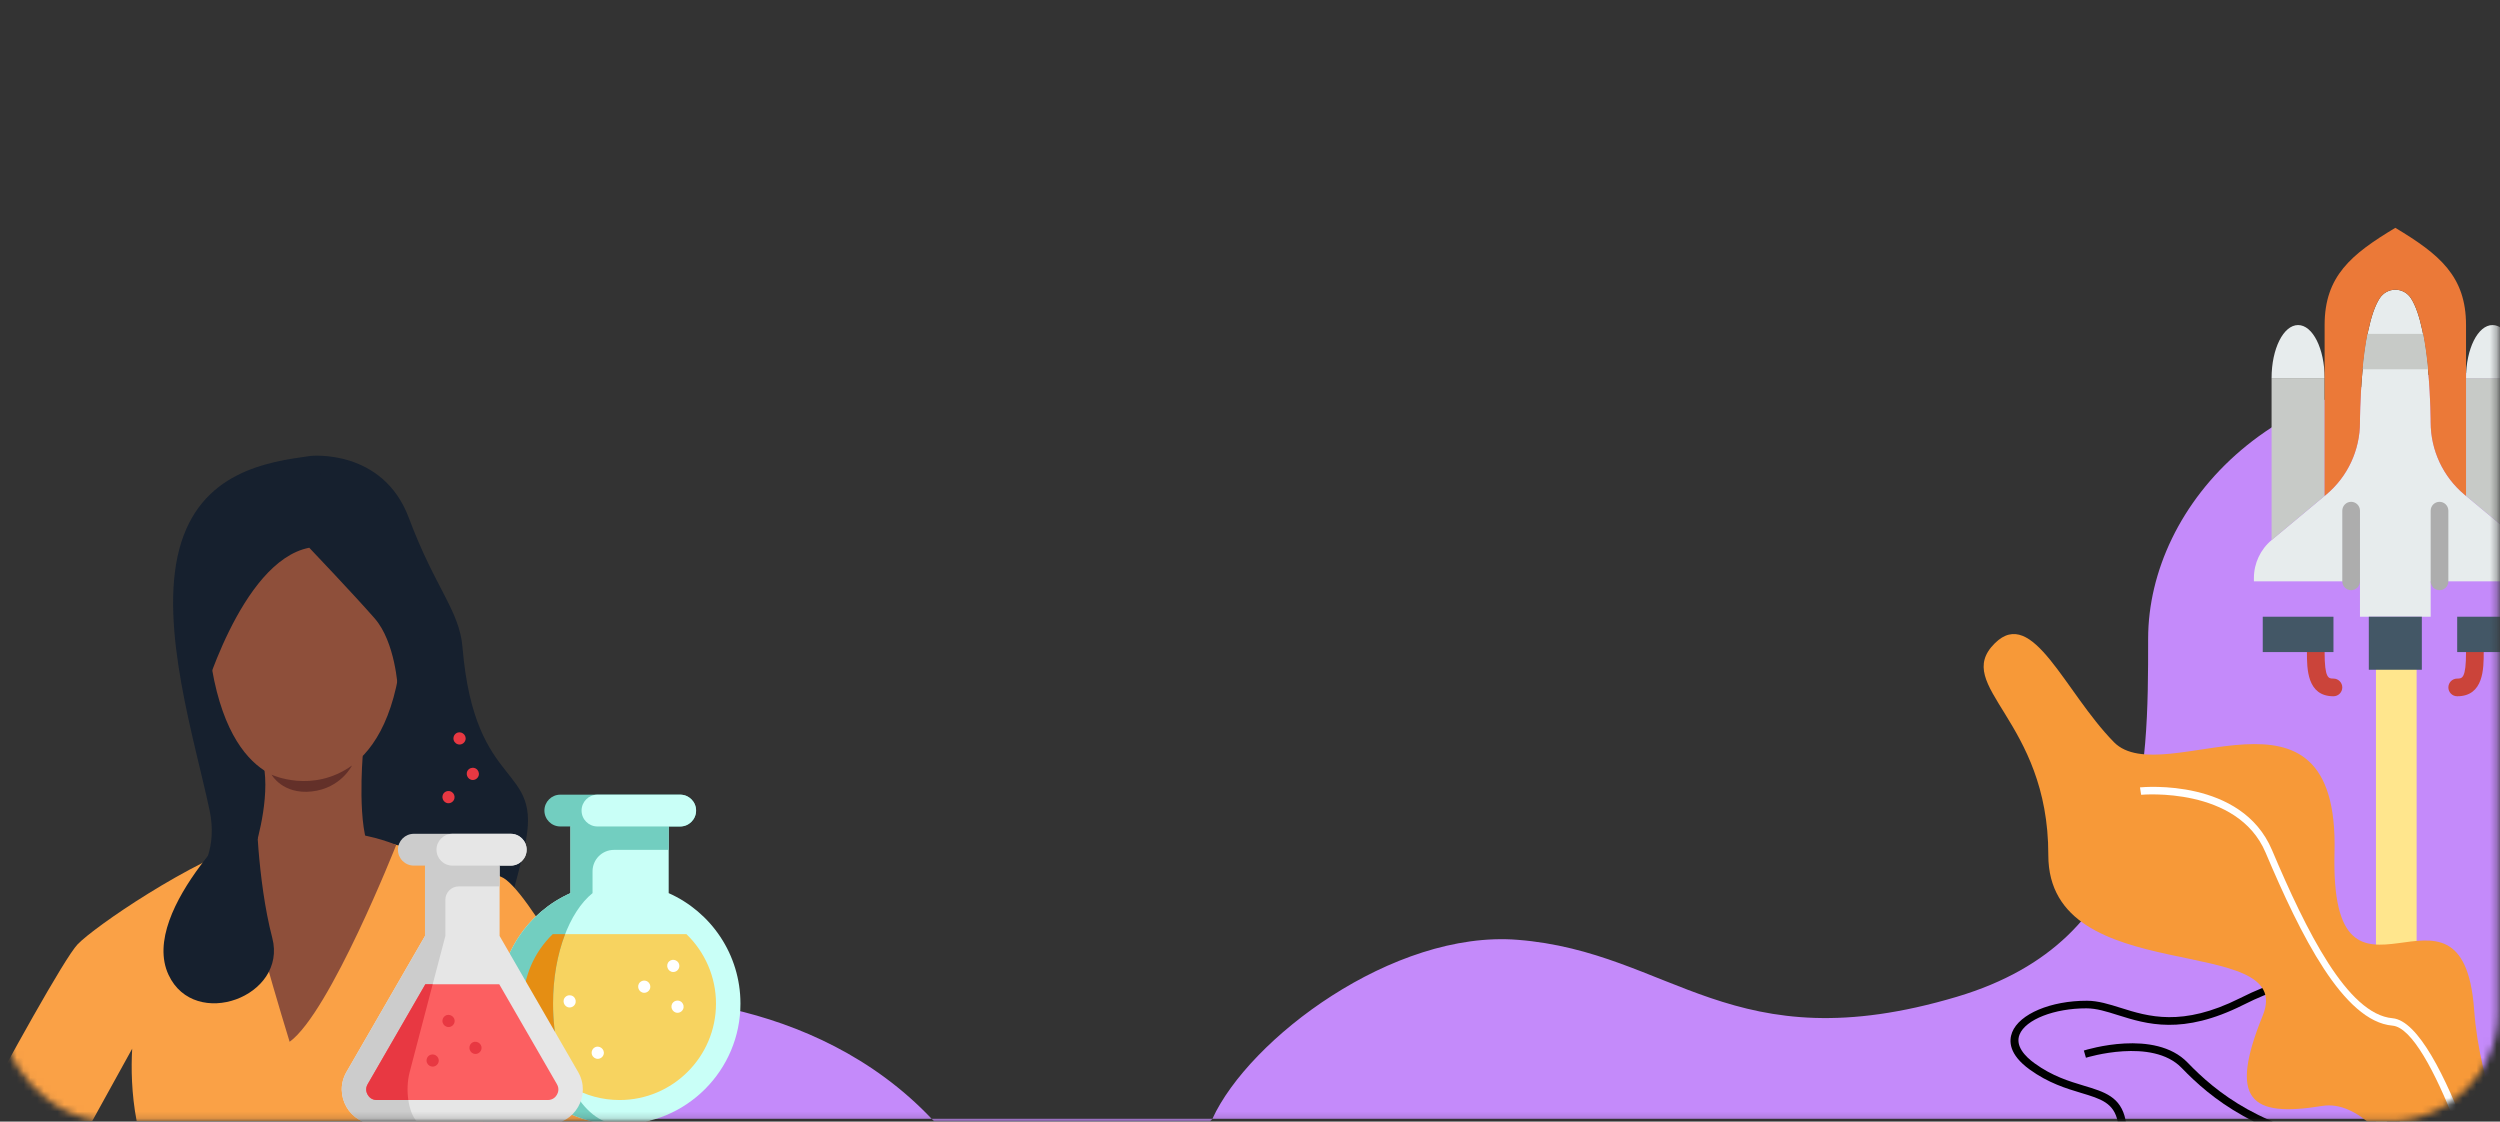 <svg width="370" height="166" viewBox="0 0 370 166" fill="none" xmlns="http://www.w3.org/2000/svg">
<rect x="0" y="0" width="370" height="166" fill="#333333" stroke="none"/>
<mask id="mask0" mask-type="alpha" maskUnits="userSpaceOnUse" x="0" y="0" width="370" height="166">
<rect width="369.706" height="165.899" rx="16" fill="url(#paint0_linear)"/>
</mask>
<g mask="url(#mask0)">
<path d="M83.094 148.123C94.133 146.317 120.547 147.28 137.888 165.585H179.435C184.854 153.743 206.189 137.638 224.594 139.091C247.475 140.898 256.263 157.458 289.624 147.521C317.924 139.091 317.924 114.404 317.924 94.534C317.924 74.663 337.192 52.987 370.309 55.395V165.585H179.435C172.811 173.212 155.229 183.889 137.888 165.585H46.967C52.587 161.169 67.68 151.495 83.094 148.123Z" fill="#C48AFA"/>
<rect x="351.641" y="98.749" width="6.021" height="67.438" fill="#FFE68D"/>
<path d="M340.118 48.108C337.949 48.108 336.193 51.619 336.193 55.956H344.042C344.042 51.619 342.286 48.108 340.118 48.108Z" fill="#E7ECED"/>
<path d="M372.802 79.921L364.764 73.223C361.58 70.571 359.74 66.641 359.74 62.497C359.74 62.497 359.74 48.708 356.838 44.168C356.328 43.369 355.456 42.876 354.507 42.876C353.559 42.876 352.687 43.369 352.176 44.168C349.275 48.708 349.275 62.497 349.275 62.497C349.275 66.641 347.435 70.571 344.251 73.224L336.213 79.923C334.543 81.313 333.578 83.374 333.578 85.548V86.042H349.275V91.274H354.507H359.74V86.042H375.437V85.548C375.437 83.373 374.471 81.313 372.802 79.921Z" fill="#E7ECED"/>
<path d="M368.897 48.108C371.066 48.108 372.821 51.619 372.821 55.956H364.973C364.973 51.619 366.728 48.108 368.897 48.108Z" fill="#E7ECED"/>
<path d="M347.968 87.35C347.246 87.35 346.66 86.764 346.66 86.042V75.578C346.66 74.856 347.246 74.269 347.968 74.269C348.69 74.269 349.276 74.856 349.276 75.578V86.042C349.276 86.764 348.69 87.35 347.968 87.35Z" fill="#ADADAD"/>
<path d="M361.048 87.35C360.326 87.35 359.74 86.764 359.74 86.042V75.577C359.74 74.855 360.326 74.269 361.048 74.269C361.77 74.269 362.356 74.855 362.356 75.577V86.042C362.356 86.764 361.77 87.35 361.048 87.35Z" fill="#ADADAD"/>
<path d="M372.803 79.921C372.809 79.927 372.815 79.933 372.821 79.938V55.956H364.973V73.397L372.803 79.921Z" fill="#C7CAC7"/>
<path d="M336.212 79.922L344.042 73.397V55.956H336.193V79.94C336.2 79.935 336.205 79.928 336.212 79.922Z" fill="#C7CAC7"/>
<path d="M344.251 73.224C347.435 70.571 349.275 66.641 349.275 62.496C349.275 62.496 349.275 48.708 352.177 44.168C352.687 43.368 353.559 42.875 354.508 42.875C355.456 42.875 356.328 43.368 356.839 44.168C359.74 48.708 359.74 62.496 359.74 62.496C359.74 66.641 361.58 70.571 364.764 73.224L364.972 73.397V48.108C364.972 40.878 361.048 37.643 354.508 33.719C347.967 37.643 344.043 40.878 344.043 48.108V73.397L344.251 73.224Z" fill="#EB7938"/>
<path d="M349.674 54.648H359.339C359.174 52.914 358.94 51.098 358.608 49.416H350.404C350.074 51.098 349.84 52.915 349.674 54.648Z" fill="#C7CAC7"/>
<path d="M345.35 103.047C341.426 103.047 341.426 98.953 341.426 96.506C341.426 95.784 342.012 95.198 342.734 95.198C343.456 95.198 344.042 95.784 344.042 96.506C344.042 100.431 344.619 100.431 345.35 100.431C346.072 100.431 346.658 101.017 346.658 101.739C346.658 102.461 346.072 103.047 345.35 103.047Z" fill="#CB443A"/>
<path d="M363.665 103.047C362.943 103.047 362.357 102.461 362.357 101.739C362.357 101.017 362.943 100.431 363.665 100.431C364.397 100.431 364.973 100.431 364.973 96.507C364.973 95.785 365.56 95.199 366.282 95.199C367.004 95.199 367.59 95.785 367.59 96.507C367.59 98.953 367.59 103.047 363.665 103.047Z" fill="#CB443A"/>
<path d="M358.432 91.275H350.584V99.123H358.432V91.275Z" fill="#435766"/>
<path d="M345.352 91.275H334.887V96.507H345.352V91.275Z" fill="#435766"/>
<path d="M374.129 91.275H363.664V96.507H374.129V91.275Z" fill="#435766"/>
<path d="M308.803 149.234C304.036 149.224 299.775 150.893 298.892 153.117C298.221 154.808 299.727 156.36 301.109 157.363C303.745 159.278 306.23 160.024 308.423 160.685C311.471 161.599 313.879 162.324 314.577 165.745C314.714 166.415 314.829 167.105 314.945 167.797C315.751 172.631 316.514 177.198 324.811 176.601C326.76 176.461 328.507 176.255 330.048 176.072C336.467 175.312 340.708 174.809 348.37 180.421C349.796 181.465 351.096 182.475 352.352 183.45C359.21 188.775 363.349 191.989 369.893 186.957C371.77 185.514 372.615 183.831 372.407 181.954C371.872 177.128 364.637 171.87 359.619 169.928C359.251 169.785 350.549 166.299 346.602 157.005C345.96 155.493 345.44 154.066 344.982 152.809C343.767 149.475 342.889 147.066 340.977 146.39C339.227 145.77 336.452 146.494 331.978 148.736C322.993 153.239 317.702 151.573 313.451 150.236C311.749 149.699 310.28 149.236 308.803 149.234ZM351.587 184.34C350.335 183.367 349.041 182.362 347.627 181.327C340.324 175.979 336.486 176.433 330.126 177.186C328.572 177.37 326.811 177.578 324.834 177.723C315.517 178.392 314.599 172.89 313.789 168.035C313.675 167.355 313.562 166.677 313.428 166.02C312.856 163.212 310.931 162.634 308.017 161.757C305.852 161.107 303.157 160.298 300.37 158.272C297.321 156.058 297.29 154.058 297.801 152.77C298.877 150.058 303.532 148.097 308.871 148.11C310.53 148.114 312.152 148.625 313.871 149.166C317.915 150.438 322.948 152.023 331.483 147.747C336.348 145.307 339.325 144.585 341.434 145.332C343.828 146.18 344.776 148.782 346.089 152.386C346.543 153.631 347.059 155.045 347.69 156.533C351.459 165.408 360.025 168.85 360.11 168.883C365.179 170.845 372.964 176.298 373.57 181.773C373.826 184.07 372.824 186.103 370.594 187.819C369.705 188.502 368.852 189.043 368.026 189.462C362.071 192.479 357.556 188.974 351.587 184.34Z" fill="black"/>
<path d="M373.332 193.504L374.363 192.919C373.841 192.017 361.444 170.854 348.81 169.224C334.95 167.434 327.882 161.544 323.771 157.269C318.928 152.235 308.837 155.344 308.41 155.479L308.719 156.545C308.817 156.515 318.531 153.523 322.891 158.057C327.116 162.45 334.375 168.501 348.591 170.336C360.684 171.898 373.207 193.289 373.332 193.504Z" fill="black"/>
<path d="M295.248 95.189C300.844 89.669 305.543 102.385 312.867 109.843C320.192 117.301 346.224 97.815 345.507 126.147C344.79 154.479 364.444 125.905 366.171 149.437C367.898 172.969 385.829 189.987 374.334 189.172C362.84 188.356 354.313 161.942 343.669 163.681C333.026 165.421 329.812 162.79 334.891 150.29C339.968 137.788 303.121 146.6 303.151 126.538C303.182 106.475 288.783 101.567 295.248 95.189Z" fill="#F79938"/>
<path d="M371.476 187.823C370.494 184.093 361.666 151.361 354.094 150.698C347.421 150.115 341.331 137.784 336.253 125.797C331.758 115.187 317.33 116.474 316.717 116.532L316.89 117.63C317.032 117.615 331.146 116.361 335.306 126.181C340.522 138.491 346.831 151.161 354.086 151.794C359.835 152.298 367.865 178.132 370.474 188.043L371.476 187.823Z" fill="white"/>
<path d="M45.977 67.474C45.977 67.474 56.666 66.356 60.516 76.662C64.363 86.968 67.992 90.343 68.445 95.755C70.278 117.655 80.517 112.703 77.638 125.327C74.758 137.95 72.763 139.857 72.763 139.857L48.285 135.064L23.488 135.144C23.488 135.144 33.189 130.306 31.032 119.999C28.871 109.693 23.488 92.8 26.53 81.295C29.566 69.791 39.594 68.351 45.977 67.474Z" fill="#16202E"/>
<path d="M96.216 165.938H80.964C77.802 160.181 75.232 155.676 75.232 155.676C75.232 155.676 73.177 159.425 71.58 165.938H20.231C19.448 161.874 19.401 157.978 19.565 155.206C19.565 155.206 16.822 160.159 13.637 165.938H-3.613C0.96 157.375 9.54 141.786 11.49 139.755C13.94 137.192 28.128 127.397 38.257 124.203C48.393 121.006 54.15 124.09 54.15 124.09C54.15 124.09 64.557 125.962 74.178 129.774C77.959 131.271 88.407 150.544 96.216 165.938Z" fill="#FAA146"/>
<path d="M47.386 73.503C47.386 73.503 61.538 75.541 59.467 96.406C57.396 117.273 44.906 115.616 44.071 115.598C43.238 115.579 31.541 116.033 30.529 90.572C30.529 90.572 30.059 71.746 47.386 73.503Z" fill="#8E4F3A"/>
<path d="M53.676 111.897C53.676 111.897 52.8 122.751 54.893 126.001C56.985 129.255 53.102 133.666 45.102 132.158C37.102 130.647 37.566 126.117 37.566 126.117C37.566 126.117 39.807 119.421 39.152 114.059C38.496 108.698 53.676 111.897 53.676 111.897Z" fill="#8E4F3A"/>
<path d="M45.77 81.064C45.77 81.064 52.382 88.007 55.451 91.522C58.522 95.038 58.876 101.828 58.876 101.828C58.876 101.828 64.049 95.516 61.886 88.165C59.724 80.818 54.603 66.515 41.646 70.908C28.687 75.304 28.208 94.639 29.727 104.226C29.727 104.226 35.543 83.06 45.77 81.064Z" fill="#16202E"/>
<path d="M58.645 125.044C58.645 125.044 48.83 149.869 42.865 154.186C42.865 154.186 35.032 128.864 35.578 125.157C35.578 125.157 47.397 120.53 58.645 125.044Z" fill="#8E4F3A"/>
<path d="M37.903 119.04C37.903 119.04 20.408 134.588 24.95 144.288C28.823 152.565 42.564 147.487 40.298 138.814C38.031 130.141 37.903 119.04 37.903 119.04Z" fill="#16202E"/>
<path d="M40.191 114.652C40.191 114.652 46.224 117.498 52.094 113.293C52.094 113.293 50.465 116.657 46.144 117.136C41.824 117.614 40.191 114.652 40.191 114.652Z" fill="#633029"/>
<path d="M98.966 132.183V120.506H84.427V132.183C78.169 134.969 73.807 141.242 73.807 148.534C73.807 158.414 81.816 166.424 91.697 166.424C101.577 166.424 109.587 158.414 109.587 148.534C109.587 141.242 105.224 134.969 98.966 132.183Z" fill="#C9FFF7"/>
<path d="M105.967 148.535C105.967 156.404 99.566 162.804 91.697 162.804C89.108 162.804 86.679 162.112 84.584 160.901C80.309 158.434 77.428 153.815 77.428 148.535C77.428 144.588 79.063 140.894 81.812 138.247H101.583C104.332 140.894 105.967 144.588 105.967 148.535Z" fill="#F7D360"/>
<path d="M87.696 132.184V128.952C87.696 127.202 89.115 125.783 90.865 125.783H98.966V122.317L96.083 119.694L93.368 118.97L84.428 122.317V132.184C78.169 134.97 73.807 141.242 73.807 148.535C73.807 158.373 81.747 166.356 91.571 166.423C86.191 166.299 81.851 158.337 81.851 148.535C81.851 141.242 84.253 134.97 87.696 132.184Z" fill="#72CEC0"/>
<path d="M84.584 160.901C80.309 158.434 77.428 153.815 77.428 148.535C77.428 144.588 79.063 140.894 81.812 138.247H83.643C82.514 141.157 81.852 144.705 81.852 148.535C81.852 153.332 82.891 157.688 84.584 160.901Z" fill="#E58E13"/>
<path d="M85.559 158.645L73.941 138.522V128.11H62.899V138.522L51.281 158.645C49.285 162.103 51.779 166.425 55.772 166.425H81.068C85.06 166.425 87.556 162.103 85.559 158.645Z" fill="#E6E6E6"/>
<path d="M73.941 128.11L70.561 126.21L64.082 126.278L62.899 128.11V138.521L51.281 158.646C49.284 162.103 51.78 166.425 55.772 166.425H62.677C60.864 166.425 59.731 162.103 60.637 158.646L65.914 138.521V133.176C65.914 132.077 66.804 131.187 67.903 131.187H73.941V128.11Z" fill="#CCCCCC"/>
<path d="M77.943 125.757C77.943 127.056 76.889 128.11 75.59 128.11H61.248C60.599 128.11 60.01 127.847 59.584 127.42C59.158 126.995 58.895 126.406 58.895 125.757C58.895 124.457 59.948 123.403 61.248 123.403H75.59C76.239 123.403 76.828 123.666 77.254 124.092C77.68 124.518 77.943 125.107 77.943 125.757Z" fill="#CCCCCC"/>
<path d="M77.943 125.757C77.943 127.056 76.889 128.11 75.59 128.11H66.955C66.304 128.11 65.717 127.847 65.29 127.42C64.865 126.995 64.602 126.406 64.602 125.757C64.602 124.457 65.655 123.403 66.955 123.403H75.59C76.239 123.403 76.828 123.666 77.254 124.092C77.679 124.518 77.943 125.107 77.943 125.757Z" fill="#E6E6E6"/>
<path d="M103.02 119.964C103.02 121.263 101.967 122.317 100.667 122.317H82.926C82.275 122.317 81.687 122.054 81.261 121.628C80.836 121.202 80.572 120.613 80.572 119.964C80.572 118.664 81.626 117.61 82.926 117.61H100.667C101.316 117.61 101.905 117.873 102.331 118.3C102.757 118.725 103.02 119.314 103.02 119.964Z" fill="#72CEC0"/>
<path d="M103.02 119.964C103.02 121.263 101.967 122.317 100.667 122.317H88.425C87.776 122.317 87.187 122.054 86.761 121.628C86.335 121.202 86.072 120.613 86.072 119.964C86.072 118.664 87.126 117.61 88.425 117.61H100.667C101.316 117.61 101.905 117.873 102.331 118.3C102.758 118.725 103.02 119.314 103.02 119.964Z" fill="#C9FFF7"/>
<path d="M82.423 162.021C82.254 162.314 81.854 162.804 81.068 162.804H55.772C54.986 162.804 54.585 162.314 54.416 162.021C54.247 161.729 54.023 161.136 54.416 160.456L62.954 145.667H73.887L82.423 160.456C82.817 161.136 82.592 161.729 82.423 162.021Z" fill="#FC5F61"/>
<path d="M60.637 158.645C60.281 160.003 60.24 161.493 60.431 162.804H55.772C54.986 162.804 54.585 162.314 54.416 162.021C54.247 161.729 54.023 161.136 54.416 160.456L62.954 145.667H64.039L60.637 158.645Z" fill="#E83842"/>
<path d="M70.367 155.984C69.545 155.984 69.153 154.928 69.78 154.391C70.402 153.858 71.38 154.402 71.262 155.213C71.199 155.651 70.809 155.984 70.367 155.984Z" fill="#E83842"/>
<path d="M66.374 118.879C65.584 118.879 65.178 117.891 65.734 117.333C66.035 117.032 66.522 116.985 66.876 117.221C67.186 117.427 67.34 117.815 67.255 118.178C67.16 118.582 66.79 118.879 66.374 118.879Z" fill="#E83842"/>
<path d="M69.974 115.439C69.155 115.439 68.755 114.378 69.386 113.845C69.687 113.591 70.125 113.559 70.458 113.769C70.779 113.971 70.942 114.368 70.856 114.738C70.761 115.141 70.391 115.439 69.974 115.439Z" fill="#E83842"/>
<path d="M68.014 110.19C67.619 110.19 67.263 109.924 67.147 109.547C67.033 109.171 67.184 108.75 67.511 108.532C68.183 108.083 69.091 108.717 68.891 109.505C68.79 109.902 68.425 110.19 68.014 110.19Z" fill="#E83842"/>
<path d="M99.642 143.858C98.838 143.858 98.436 142.831 99.03 142.286C99.599 141.765 100.547 142.181 100.547 142.953C100.547 143.445 100.135 143.858 99.642 143.858Z" fill="white"/>
<path d="M100.272 149.894C99.484 149.894 99.071 148.906 99.632 148.35C99.913 148.072 100.35 148.007 100.699 148.192C101.034 148.37 101.222 148.749 101.168 149.123C101.104 149.562 100.714 149.894 100.272 149.894Z" fill="white"/>
<path d="M88.468 156.71C88.081 156.71 87.731 156.455 87.609 156.088C87.481 155.701 87.637 155.262 87.98 155.042C88.662 154.606 89.557 155.262 89.34 156.045C89.234 156.432 88.871 156.71 88.468 156.71Z" fill="white"/>
<path d="M84.305 149.106C83.487 149.106 83.09 148.051 83.714 147.517C84.013 147.26 84.452 147.228 84.786 147.435C85.104 147.633 85.268 148.022 85.191 148.388C85.104 148.801 84.729 149.106 84.305 149.106Z" fill="white"/>
<path d="M95.345 146.935C94.536 146.935 94.135 145.901 94.737 145.36C95.038 145.09 95.487 145.052 95.829 145.266C96.142 145.462 96.305 145.845 96.233 146.207C96.15 146.625 95.77 146.935 95.345 146.935Z" fill="white"/>
<path d="M64.033 157.86C63.669 157.86 63.336 157.636 63.196 157.301C63.043 156.933 63.158 156.49 63.472 156.244C64.117 155.739 65.086 156.321 64.92 157.132C64.834 157.55 64.46 157.86 64.033 157.86Z" fill="#E83842"/>
<path d="M66.384 152.003C66.006 152.003 65.66 151.76 65.532 151.403C65.396 151.024 65.535 150.586 65.867 150.356C66.511 149.91 67.415 150.476 67.275 151.253C67.199 151.681 66.82 152.003 66.384 152.003Z" fill="#E83842"/>
</g>
<defs>
<linearGradient id="paint0_linear" x1="267.241" y1="-1.20737e-06" x2="241.407" y2="181.415" gradientUnits="userSpaceOnUse">
<stop stop-color="#9B51E0"/>
<stop offset="1" stop-color="#9B51E0"/>
</linearGradient>
</defs>
</svg>
